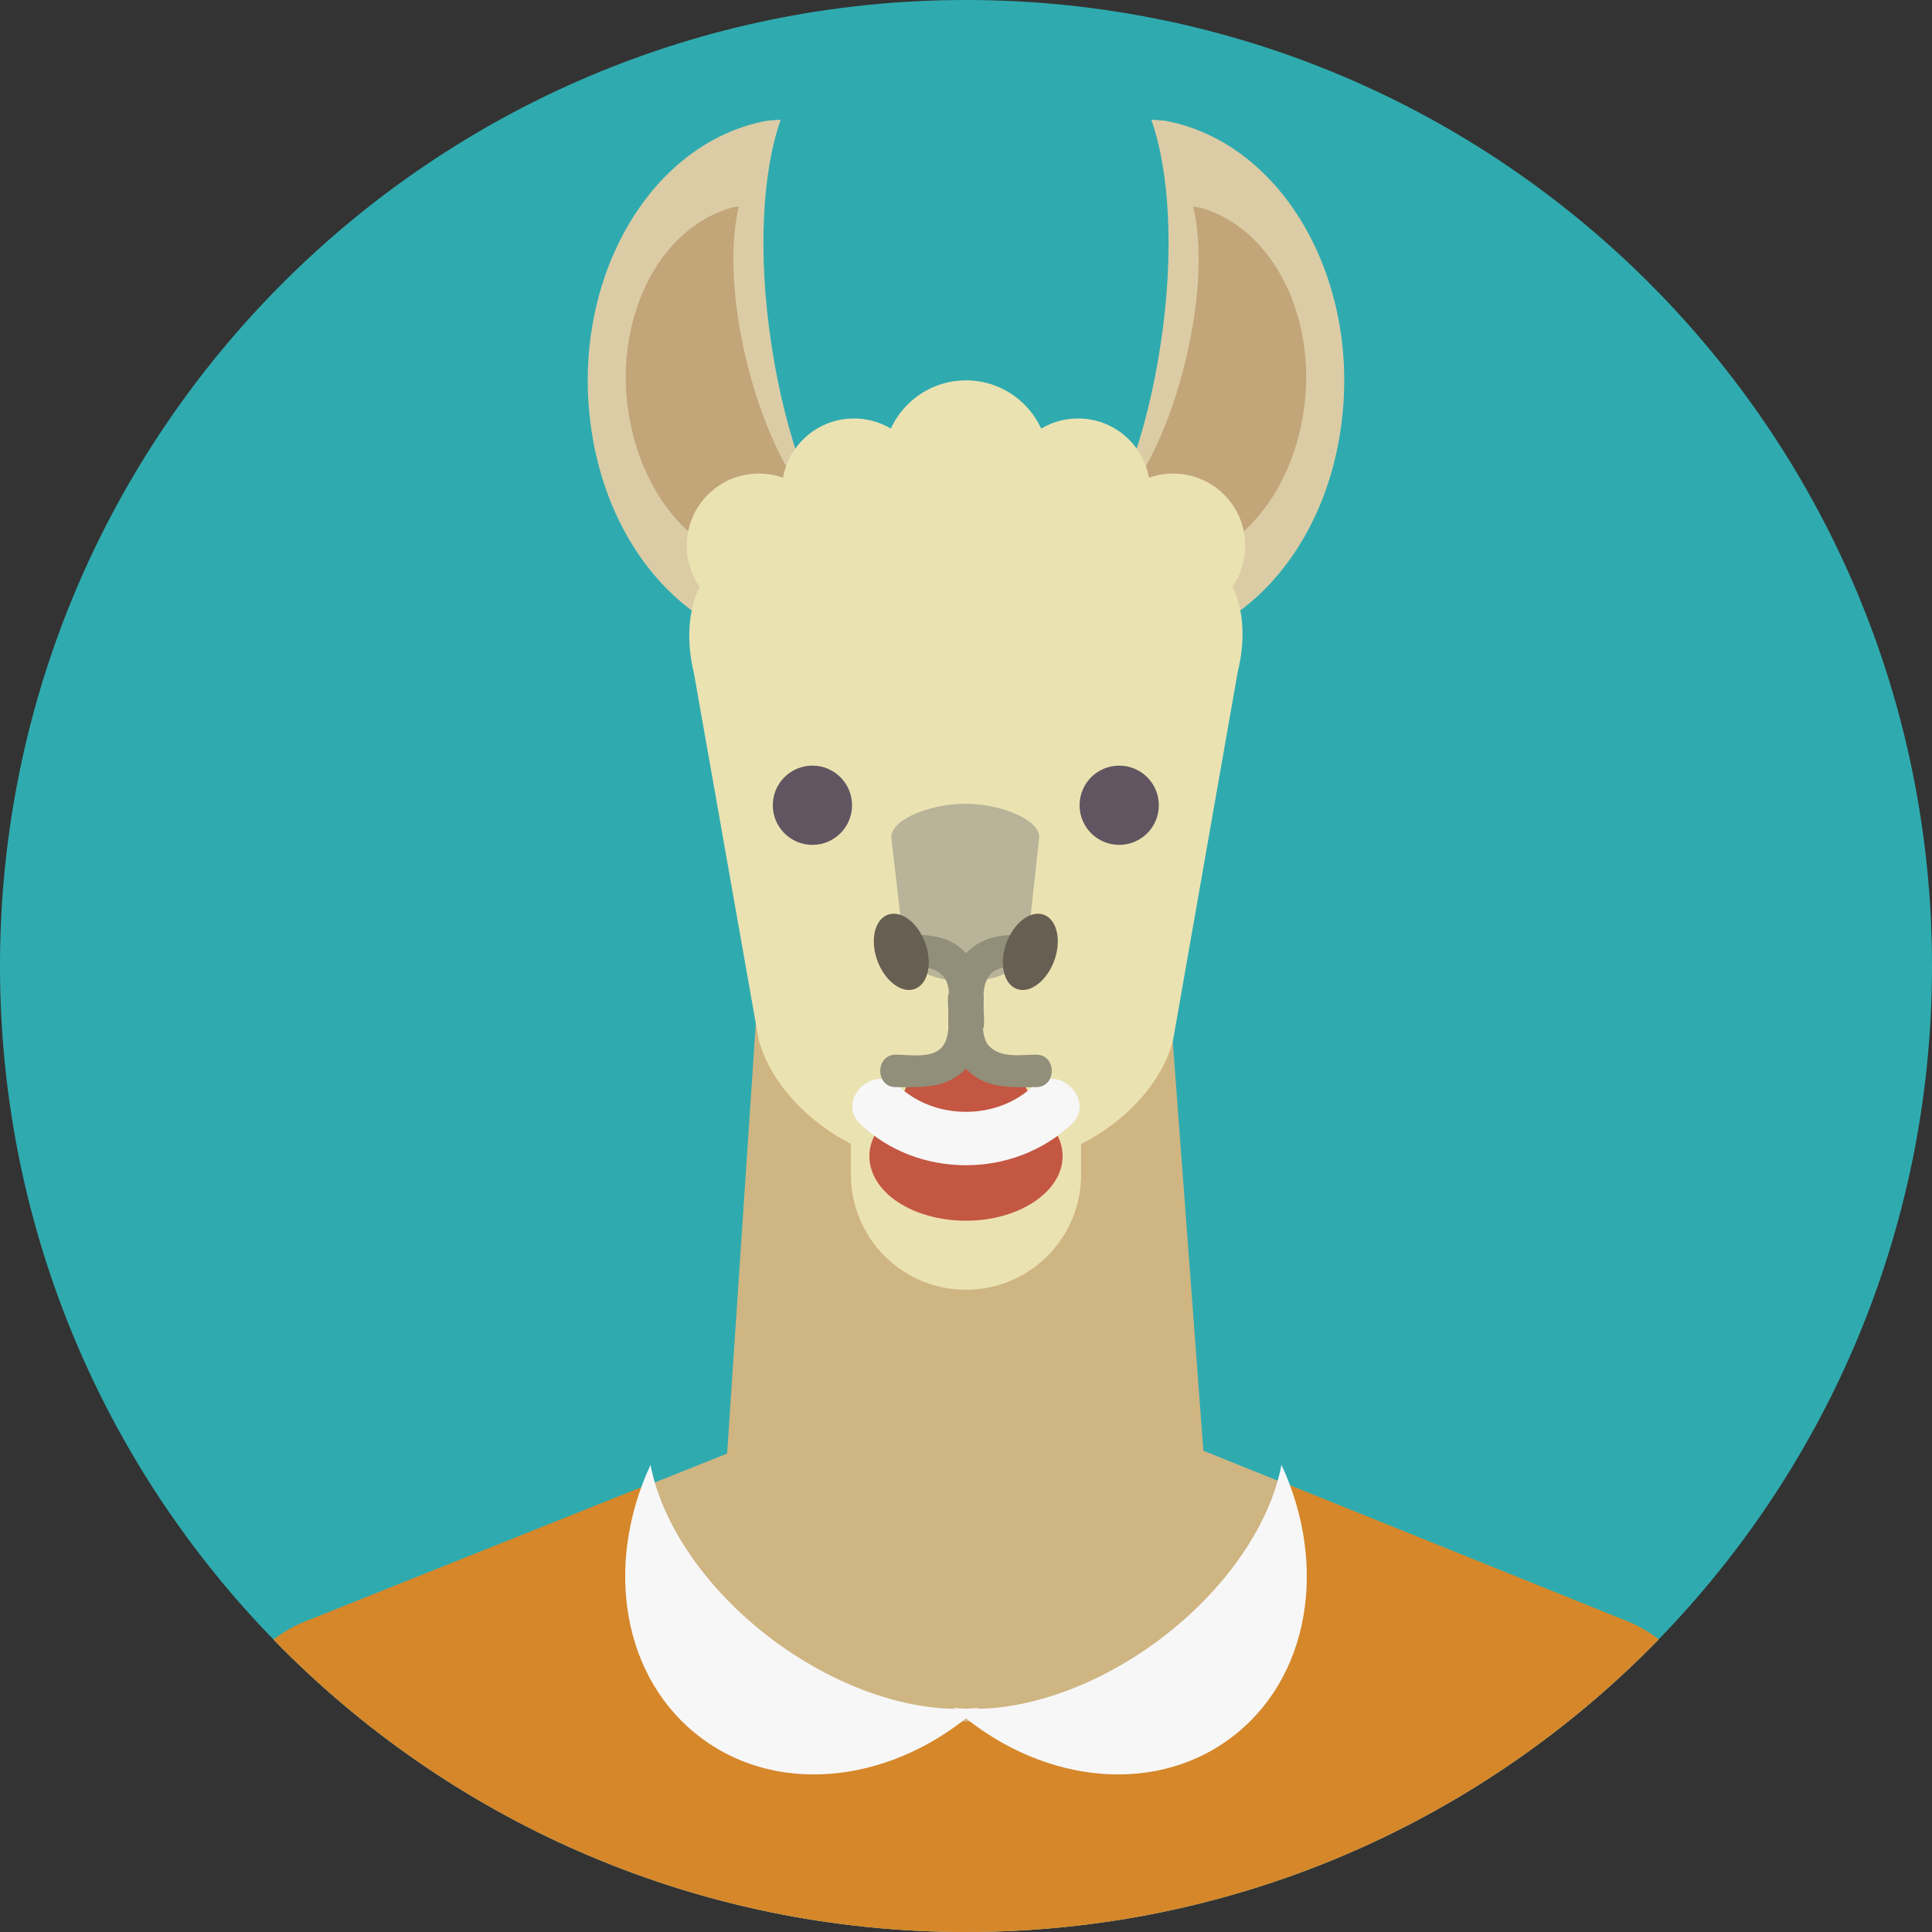 <?xml version="1.0" encoding="utf-8"?>
<!-- Generator: Adobe Illustrator 25.0.0, SVG Export Plug-In . SVG Version: 6.00 Build 0)  -->
<svg version="1.1" xmlns="http://www.w3.org/2000/svg" xmlns:xlink="http://www.w3.org/1999/xlink" x="0px" y="0px"
	 viewBox="0 0 512 512" style="enable-background:new 0 0 512 512;" xml:space="preserve">
<rect x="0" y="0" width="512" height="512" fill="#333333" stroke="none"/>
<style type="text/css">
	.st0{fill:#3D2A3D;}
	.st1{fill:#D5872A;}
	.st2{fill:#C9E874;}
	.st3{fill:#277A6B;}
	.st4{fill:#FFDE69;}
	.st5{fill:#698250;}
	.st6{fill:#C8C947;}
	.st7{fill:#A6DEA9;}
	.st8{fill:#376C7E;}
	.st9{fill:#8BA83C;}
	.st10{fill:#2FABAF;}
	.st11{fill:#216964;}
	.st12{fill:#605560;}
	.st13{fill:#C45742;}
	.st14{fill:#79D7F2;}
	.st15{fill:#769938;}
	.st16{fill:#9EC853;}
	.st17{fill:#E7AD84;}
	.st18{fill:#76B079;}
	.st19{clip-path:url(#SVGID_2_);}
	.st20{fill:#594335;}
	.st21{fill:#F7F7F8;}
	.st22{fill:#7D5737;}
	.st23{fill:#D68F6A;}
	.st24{clip-path:url(#SVGID_4_);fill:#C45742;}
	.st25{clip-path:url(#SVGID_4_);fill:#E88D38;}
	.st26{clip-path:url(#SVGID_4_);}
	.st27{fill:#E1902B;}
	.st28{fill:#FFC671;}
	.st29{fill:#E1E1E1;}
	.st30{clip-path:url(#SVGID_6_);}
	.st31{fill:#D1741D;}
	.st32{fill:#C93A3A;}
	.st33{clip-path:url(#SVGID_8_);}
	.st34{fill:#919191;}
	.st35{fill:#CE722F;}
	.st36{fill:#C4C4C4;}
	.st37{clip-path:url(#SVGID_10_);}
	.st38{fill:#665348;}
	.st39{fill:#877365;}
	.st40{fill:#E3A584;}
	.st41{fill:#733D28;}
	.st42{clip-path:url(#SVGID_12_);}
	.st43{fill:#8C8C8C;}
	.st44{fill:#BFBFBF;}
	.st45{clip-path:url(#SVGID_14_);}
	.st46{clip-path:url(#SVGID_16_);}
	.st47{fill:#FFFFFF;}
	.st48{fill:#4A414A;}
	.st49{clip-path:url(#SVGID_18_);}
	.st50{fill:#BE7632;}
	.st51{clip-path:url(#SVGID_20_);}
	.st52{fill:#E3A445;}
	.st53{fill:#FFF0BA;}
	.st54{fill:#BF7128;}
	.st55{clip-path:url(#XMLID_82_);}
	.st56{fill:#AC6322;}
	.st57{clip-path:url(#SVGID_22_);}
	.st58{fill:#DBCCA6;}
	.st59{fill:#C2A579;}
	.st60{fill:#CFB582;}
	.st61{fill:#EBE2B2;}
	.st62{fill:#B8B399;}
	.st63{fill:#918E79;}
	.st64{fill:#665F52;}
	.st65{clip-path:url(#XMLID_83_);}
	.st66{fill:#BD4A4A;}
	.st67{fill:#D4811C;}
	.st68{fill:#CF6F15;}
	.st69{clip-path:url(#SVGID_24_);}
	.st70{fill:#FFF8E3;}
	.st71{fill:#7A6D7A;}
	.st72{fill:#2C1512;}
	.st73{fill:#D6CBA9;}
	.st74{clip-path:url(#XMLID_84_);}
	.st75{fill:#FFEA9E;}
	.st76{fill:#FFDBC5;}
	.st77{clip-path:url(#XMLID_85_);}
	.st78{fill:#B55716;}
	.st79{fill:#C47325;}
	.st80{clip-path:url(#XMLID_86_);}
	.st81{fill:#ADA798;}
	.st82{fill:#C4BDAC;}
	.st83{fill:#8F8266;}
	.st84{fill:#D6CEBC;}
	.st85{fill:#FFFAE6;}
	.st86{fill:#595140;}
	.st87{clip-path:url(#XMLID_88_);}
	.st88{fill:#B84028;}
	.st89{fill:#E6B75A;}
	.st90{fill:#DB614A;}
	.st91{clip-path:url(#XMLID_92_);}
	.st92{fill:#615661;}
	.st93{fill:#635963;}
	.st94{fill:#4F414F;}
	.st95{fill:#7D6F7D;}
	.st96{fill:#B5A0B5;}
	.st97{fill:#574D57;}
	.st98{clip-path:url(#XMLID_95_);}
	.st99{fill:#C2C2C2;}
	.st100{fill:#9E9E9E;}
	.st101{fill:#949494;}
	.st102{fill:#E8E8E8;}
	.st103{fill:#A1A1A1;}
	.st104{fill:#D66270;}
	.st105{clip-path:url(#XMLID_99_);}
	.st106{fill:#CFCFCF;}
	.st107{fill:#BDA18D;}
	.st108{fill:#82A385;}
	.st109{clip-path:url(#XMLID_100_);}
	.st110{fill:#D1986E;}
	.st111{fill:#C2733E;}
	.st112{fill:#E6AC83;}
	.st113{fill:#C28155;}
	.st114{fill:#6E482E;}
	.st115{fill:#594435;}
	.st116{clip-path:url(#XMLID_102_);}
	.st117{fill:#6B5545;}
	.st118{fill:#261526;}
	.st119{fill:#9E8776;}
	.st120{fill:#807180;}
	.st121{fill:#A693A6;}
	.st122{fill:#614C61;}
	.st123{clip-path:url(#XMLID_107_);}
	.st124{fill:#D9D9D9;}
	.st125{clip-path:url(#XMLID_110_);}
	.st126{fill:#4D404D;}
	.st127{clip-path:url(#XMLID_110_);fill:#4D404D;}
	.st128{clip-path:url(#XMLID_111_);}
	.st129{clip-path:url(#XMLID_120_);}
	.st130{fill:#FFC682;}
	.st131{clip-path:url(#XMLID_121_);}
	.st132{fill:#753427;}
	.st133{clip-path:url(#XMLID_121_);fill:#753427;}
	.st134{clip-path:url(#SVGID_26_);}
	.st135{fill:#694334;}
	.st136{fill:#FF826E;}
	.st137{fill:#875F44;}
	.st138{fill:#4F3327;}
	.st139{fill:#D68256;}
	.st140{clip-path:url(#SVGID_28_);}
	.st141{fill:#6E6E6E;}
	.st142{fill:#B8B8B8;}
	.st143{clip-path:url(#SVGID_28_);fill:#B8B8B8;}
	.st144{clip-path:url(#SVGID_30_);}
	.st145{clip-path:url(#SVGID_32_);}
	.st146{fill:#D16658;}
	.st147{fill:#E6786A;}
	.st148{fill:#F79E92;}
	.st149{clip-path:url(#SVGID_34_);}
	.st150{fill:#E6CA56;}
	.st151{fill:#F2EBCB;}
	.st152{fill:#F08C7F;}
	.st153{clip-path:url(#SVGID_36_);}
	.st154{fill:#9E6842;}
	.st155{fill:#BA835E;}
	.st156{fill:#8C5937;}
	.st157{fill:#E3AD88;}
	.st158{fill:#A86B42;}
	.st159{clip-path:url(#SVGID_38_);}
	.st160{fill:#877987;}
	.st161{fill:#C7BCB2;}
	.st162{clip-path:url(#SVGID_40_);}
	.st163{fill:#6E4D37;}
	.st164{fill:#A8562A;}
	.st165{clip-path:url(#SVGID_42_);}
	.st166{fill:#A37352;}
	.st167{clip-path:url(#SVGID_44_);}
	.st168{fill:#8A8A8A;}
	.st169{fill:#F0F0F0;}
	.st170{clip-path:url(#XMLID_126_);}
	.st171{clip-path:url(#SVGID_46_);fill:none;}
	.st172{clip-path:url(#SVGID_46_);}
	.st173{fill:#78553C;}
	.st174{fill:#F29C5E;}
	.st175{fill:#D4D4D4;}
	.st176{clip-path:url(#SVGID_48_);}
	.st177{fill:#DB959A;}
	.st178{clip-path:url(#SVGID_50_);}
	.st179{fill:#A1341E;}
	.st180{fill:#EB9F2E;}
	.st181{clip-path:url(#SVGID_52_);}
	.st182{clip-path:url(#SVGID_54_);}
	.st183{fill:#855433;}
	.st184{fill:#AD6D42;}
	.st185{clip-path:url(#SVGID_56_);}
	.st186{fill:#D5A060;}
	.st187{clip-path:url(#SVGID_58_);}
	.st188{fill:#4A3C4A;}
	.st189{fill:#524352;}
	.st190{clip-path:url(#SVGID_60_);}
	.st191{fill:#524252;}
	.st192{clip-path:url(#SVGID_62_);fill:#C7781C;}
	.st193{clip-path:url(#SVGID_62_);}
	.st194{fill:#DEDEDE;}
	.st195{fill:#C7781C;}
	.st196{clip-path:url(#SVGID_62_);fill:#D5872A;}
	.st197{clip-path:url(#SVGID_62_);fill:#877365;}
	.st198{clip-path:url(#SVGID_62_);fill:#E3AD88;}
	.st199{clip-path:url(#SVGID_62_);fill:#F7F7F8;}
	.st200{clip-path:url(#SVGID_64_);}
	.st201{fill:#A63A25;}
	.st202{clip-path:url(#SVGID_66_);}
	.st203{clip-path:url(#SVGID_68_);}
	.st204{fill:#CF97A1;}
	.st205{fill:#CF7686;}
	.st206{clip-path:url(#SVGID_70_);}
	.st207{fill:#4F464F;}
	.st208{fill:#9C8A9C;}
	.st209{clip-path:url(#SVGID_72_);}
</style>
<g id="ICON">
	<path id="XMLID_90_" class="st10" d="M512,256c0,141.4-114.6,256-256,256C114.6,512,0,397.4,0,256C0,114.6,114.6,0,256,0
		C397.4,0,512,114.6,512,256z"/>
</g>
<g id="Layer_7">
	<g id="XMLID_956_">
		<defs>
			<path id="SVGID_17_" d="M512-324c0,141.4-114.6,256-256,256C114.6-68,0-182.6,0-324c0-141.4,114.6-256,256-256
				C397.4-580,512-465.4,512-324z"/>
		</defs>
		<clipPath id="SVGID_2_">
			<use xlink:href="#SVGID_17_"  style="overflow:visible;"/>
		</clipPath>
		<g id="XMLID_957_" class="st19">
			<g id="XMLID_958_">
				<path class="st3" d="M512.5,13.7l-0.1-1.2c-0.5-70.5-27.4-138.6-59.9-151.4l-138.1-54.3c-32.4-12.8-85.4-12.5-117.7,0.6
					L57.4-136C25.1-122.8-0.9-54.4-0.4,16l-0.1,1.2L512.5,13.7z"/>
			</g>
		</g>
	</g>
	<g id="XMLID_1019_">
		<defs>
			<path id="SVGID_21_" d="M512,256c0,141.4-114.6,256-256,256C114.6,512,0,397.4,0,256C0,114.6,114.6,0,256,0
				C397.4,0,512,114.6,512,256z"/>
		</defs>
		<clipPath id="SVGID_4_">
			<use xlink:href="#SVGID_21_"  style="overflow:visible;"/>
		</clipPath>
		<g id="XMLID_1020_" class="st26">
			<g id="XMLID_1021_">
				<g id="XMLID_1022_">
					<path class="st58" d="M307.6,91.1c3.6-23.9,2.4-45.5-2.5-59.4c3.1,0.3,2.7,0.1,4.7,0.5c30.6,6.4,50.9,42.5,45.6,80.8
						c-5.2,38.3-34.1,64.1-64.7,57.7c-2.5-0.5-1.2-0.6-6.9-2.2l2.6-18.7C295.8,137.4,303.9,115.9,307.6,91.1z"/>
					<path class="st59" d="M314.2,95.5c3.9-16.1,4.4-30.9,2-40.8c2,0.4,1.8,0.2,3.1,0.7c19.9,6.5,31.2,32.6,25.3,58.3
						c-5.8,25.8-26.6,41.5-46.6,35c-1.6-0.5-0.8-0.5-4.5-1.9l2.9-12.6C303.4,126.3,310.2,112.2,314.2,95.5z"/>
				</g>
				<g id="XMLID_1023_">
					<path class="st58" d="M204.4,91.1c-3.6-23.9-2.4-45.5,2.5-59.4c-3.1,0.3-2.7,0.1-4.7,0.5c-30.6,6.4-50.9,42.5-45.6,80.8
						c5.2,38.3,34.1,64.1,64.7,57.7c2.5-0.5,1.2-0.6,6.9-2.2l-2.6-18.7C216.2,137.4,208.1,115.9,204.4,91.1z"/>
					<path class="st59" d="M197.8,95.5c-3.9-16.1-4.4-30.9-2-40.8c-2,0.4-1.8,0.2-3.1,0.7c-19.9,6.5-31.2,32.6-25.3,58.3
						c5.8,25.8,26.6,41.5,46.6,35c1.6-0.5,0.8-0.5,4.5-1.9l-2.9-12.6C208.6,126.3,201.8,112.2,197.8,95.5z"/>
				</g>
			</g>
			<polygon id="XMLID_1024_" class="st60" points="322.1,427.1 189.9,427.1 203.8,218.6 306.5,218.6 			"/>
			<g id="XMLID_1025_">
				<path id="XMLID_1026_" class="st60" d="M483.7,566.1l-0.1-1c0-62.8-23.5-123.7-52.2-135.3l-122.3-49.3
					c-28.7-11.6-75.7-11.6-104.4-0.1l-124,49.6C51.9,441.4,28.4,502.2,28.4,565l-0.1,1H483.7z"/>
				<path id="XMLID_1027_" class="st1" d="M483.6,565c0-62.8-23.5-123.7-52.2-135.3l-92.3-37.2c0,0-17.6,63.7-83.1,63.7
					c-65.5,0-82.7-63.4-82.7-63.4l-92.7,37C51.9,441.4,28.4,502.2,28.4,565l-0.1,1h455.3L483.6,565z"/>
				<g id="XMLID_1028_">
					<path id="XMLID_1029_" class="st21" d="M172.4,388.2c-12.4,26.7-7.5,56.9,13.6,72.5c21,15.6,51.4,11.5,73.3-8.1
						c-15.9,1.7-36.1-4.4-54.2-17.8C187.1,421.4,175.4,403.9,172.4,388.2z"/>
					<path id="XMLID_1030_" class="st21" d="M339.6,388.2c12.4,26.7,7.5,56.9-13.6,72.5c-21,15.6-51.4,11.5-73.3-8.1
						c15.9,1.7,36.1-4.4,54.2-17.8C324.9,421.4,336.6,403.9,339.6,388.2z"/>
				</g>
			</g>
			<g id="XMLID_1031_">
				<path id="XMLID_1032_" class="st61" d="M286.5,311.3c0,16.9-13.7,30.5-30.5,30.5l0,0c-16.9,0-30.5-13.7-30.5-30.5v-61.1
					c0-16.9,13.7-30.5,30.5-30.5l0,0c16.9,0,30.5,13.7,30.5,30.5V311.3z"/>
				<path class="st61" d="M272.2,307.1c13.2,0,34.4-13.9,38.7-31.6l17.1-97.4c4.4-17.7-2.9-32.4-16.2-32.4H200.1
					c-13.2,0-20.5,15-16.2,32.7l17.1,96.8c4.4,17.7,25.5,31.9,38.7,31.9H272.2z"/>
				<path class="st61" d="M184.8,163.5c0-24.4,31.9-44.3,71.2-44.3c39.3,0,71.2,19.8,71.2,44.3c0,24.4-31.9,44.3-71.2,44.3
					C216.7,207.8,184.8,188,184.8,163.5z"/>
				<g id="XMLID_1033_">
					<path id="XMLID_1034_" class="st12" d="M225.8,213.4c0,5.8-4.7,10.5-10.5,10.5c-5.8,0-10.5-4.7-10.5-10.5
						c0-5.8,4.7-10.5,10.5-10.5C221.1,202.9,225.8,207.6,225.8,213.4z"/>
					<path id="XMLID_1035_" class="st12" d="M307.1,213.4c0,5.8-4.7,10.5-10.5,10.5c-5.8,0-10.5-4.7-10.5-10.5
						c0-5.8,4.7-10.5,10.5-10.5C302.4,202.9,307.1,207.6,307.1,213.4z"/>
				</g>
				<g id="XMLID_1036_">
					<path id="XMLID_1037_" class="st13" d="M273.1,293.1c0,7.3-7.6,13.2-17.1,13.2c-9.4,0-17.1-5.9-17.1-13.2
						c0-7.3,7.6-13.2,17.1-13.2C265.4,279.9,273.1,285.8,273.1,293.1z"/>
					<path id="XMLID_1038_" class="st13" d="M281.6,306.4c0,9.4-11.5,17.1-25.6,17.1c-14.2,0-25.6-7.6-25.6-17.1
						c0-9.4,11.5-17.1,25.6-17.1C270.1,289.3,281.6,296.9,281.6,306.4z"/>
					<g id="XMLID_1039_">
						<path id="XMLID_1040_" class="st21" d="M273.7,287.9c-9.5,9-25.9,9-35.5,0c-6.7-6.3-16.9,3.8-10.1,10.1
							c15.3,14.4,40.4,14.4,55.8,0C290.6,291.7,280.5,281.5,273.7,287.9L273.7,287.9z"/>
					</g>
				</g>
				<path id="XMLID_1041_" class="st62" d="M272.2,251.2c0,4.9-7.3,8.9-16.3,8.9l0,0c-9,0-16.3-4-16.3-8.9l-3.4-29.3
					c0-4.9,10.6-8.9,19.6-8.9l0,0c9,0,19.6,4,19.6,8.9L272.2,251.2z"/>
				<g id="XMLID_1042_">
					<g id="XMLID_1043_">
						<g id="XMLID_1044_">
							<path id="XMLID_1045_" class="st63" d="M251.2,264.7c0,3.7,0.9,8.7-1,12c-2.3,4.1-9,2.8-12.8,2.8c-5.5,0-5.5,8.6,0,8.6
								c6.8,0,13.2,0.5,18.4-4.7c5-5,4-12.3,4-18.7C259.8,259.1,251.2,259.1,251.2,264.7L251.2,264.7z"/>
						</g>
						<g id="XMLID_1046_">
							<path id="XMLID_1047_" class="st63" d="M252.2,264.7c0,6.2-0.9,12.9,3.4,18c5,6,12,5.4,19,5.4c5.5,0,5.5-8.6,0-8.6
								c-4.1,0-9.2,1-12.4-2.2c-2.7-2.7-1.5-9.2-1.5-12.6C260.8,259.1,252.2,259.1,252.2,264.7L252.2,264.7z"/>
						</g>
					</g>
					<g id="XMLID_1048_">
						<g id="XMLID_1049_">
							<path class="st63" d="M260.8,271.1c0-3.7-0.9-8.7,1-12c2.3-4.1,9-2.8,12.8-2.8c5.5,0,5.5-8.6,0-8.6c-6.8,0-13.2-0.5-18.4,4.7
								c-5,5-4,12.3-4,18.7C252.2,276.7,260.8,276.7,260.8,271.1L260.8,271.1z"/>
						</g>
						<g id="XMLID_1050_">
							<path class="st63" d="M259.8,271.1c0-6.2,0.9-12.9-3.4-18c-5-6-12-5.4-19-5.4c-5.5,0-5.5,8.6,0,8.6c4.1,0,9.2-1,12.4,2.2
								c2.7,2.7,1.5,9.2,1.5,12.6C251.2,276.7,259.8,276.7,259.8,271.1L259.8,271.1z"/>
						</g>
					</g>
					<g id="XMLID_1051_">
						<path id="XMLID_1052_" class="st64" d="M245.6,251.2c1.5,5.6-0.3,10.5-4,11.1c-3.7,0.6-8-3.5-9.5-9c-1.5-5.6,0.3-10.5,4-11.1
							C239.9,241.6,244.1,245.7,245.6,251.2z"/>
						<path id="XMLID_1053_" class="st64" d="M266.3,251.2c-1.5,5.6,0.3,10.5,4,11.1c3.7,0.6,8-3.5,9.5-9c1.5-5.6-0.3-10.5-4-11.1
							C272.1,241.6,267.8,245.7,266.3,251.2z"/>
					</g>
				</g>
			</g>
			<circle id="XMLID_1054_" class="st61" cx="256" cy="122.7" r="21.9"/>
			<g id="XMLID_1055_">
				<circle id="XMLID_1056_" class="st61" cx="226.3" cy="130" r="19.1"/>
				<circle id="XMLID_1057_" class="st61" cx="285.7" cy="130" r="19.1"/>
			</g>
			<g id="XMLID_1058_">
				<circle id="XMLID_1059_" class="st61" cx="201.1" cy="144.6" r="19.1"/>
				<circle id="XMLID_1060_" class="st61" cx="310.9" cy="144.6" r="19.1"/>
			</g>
		</g>
	</g>
</g>
</svg>
